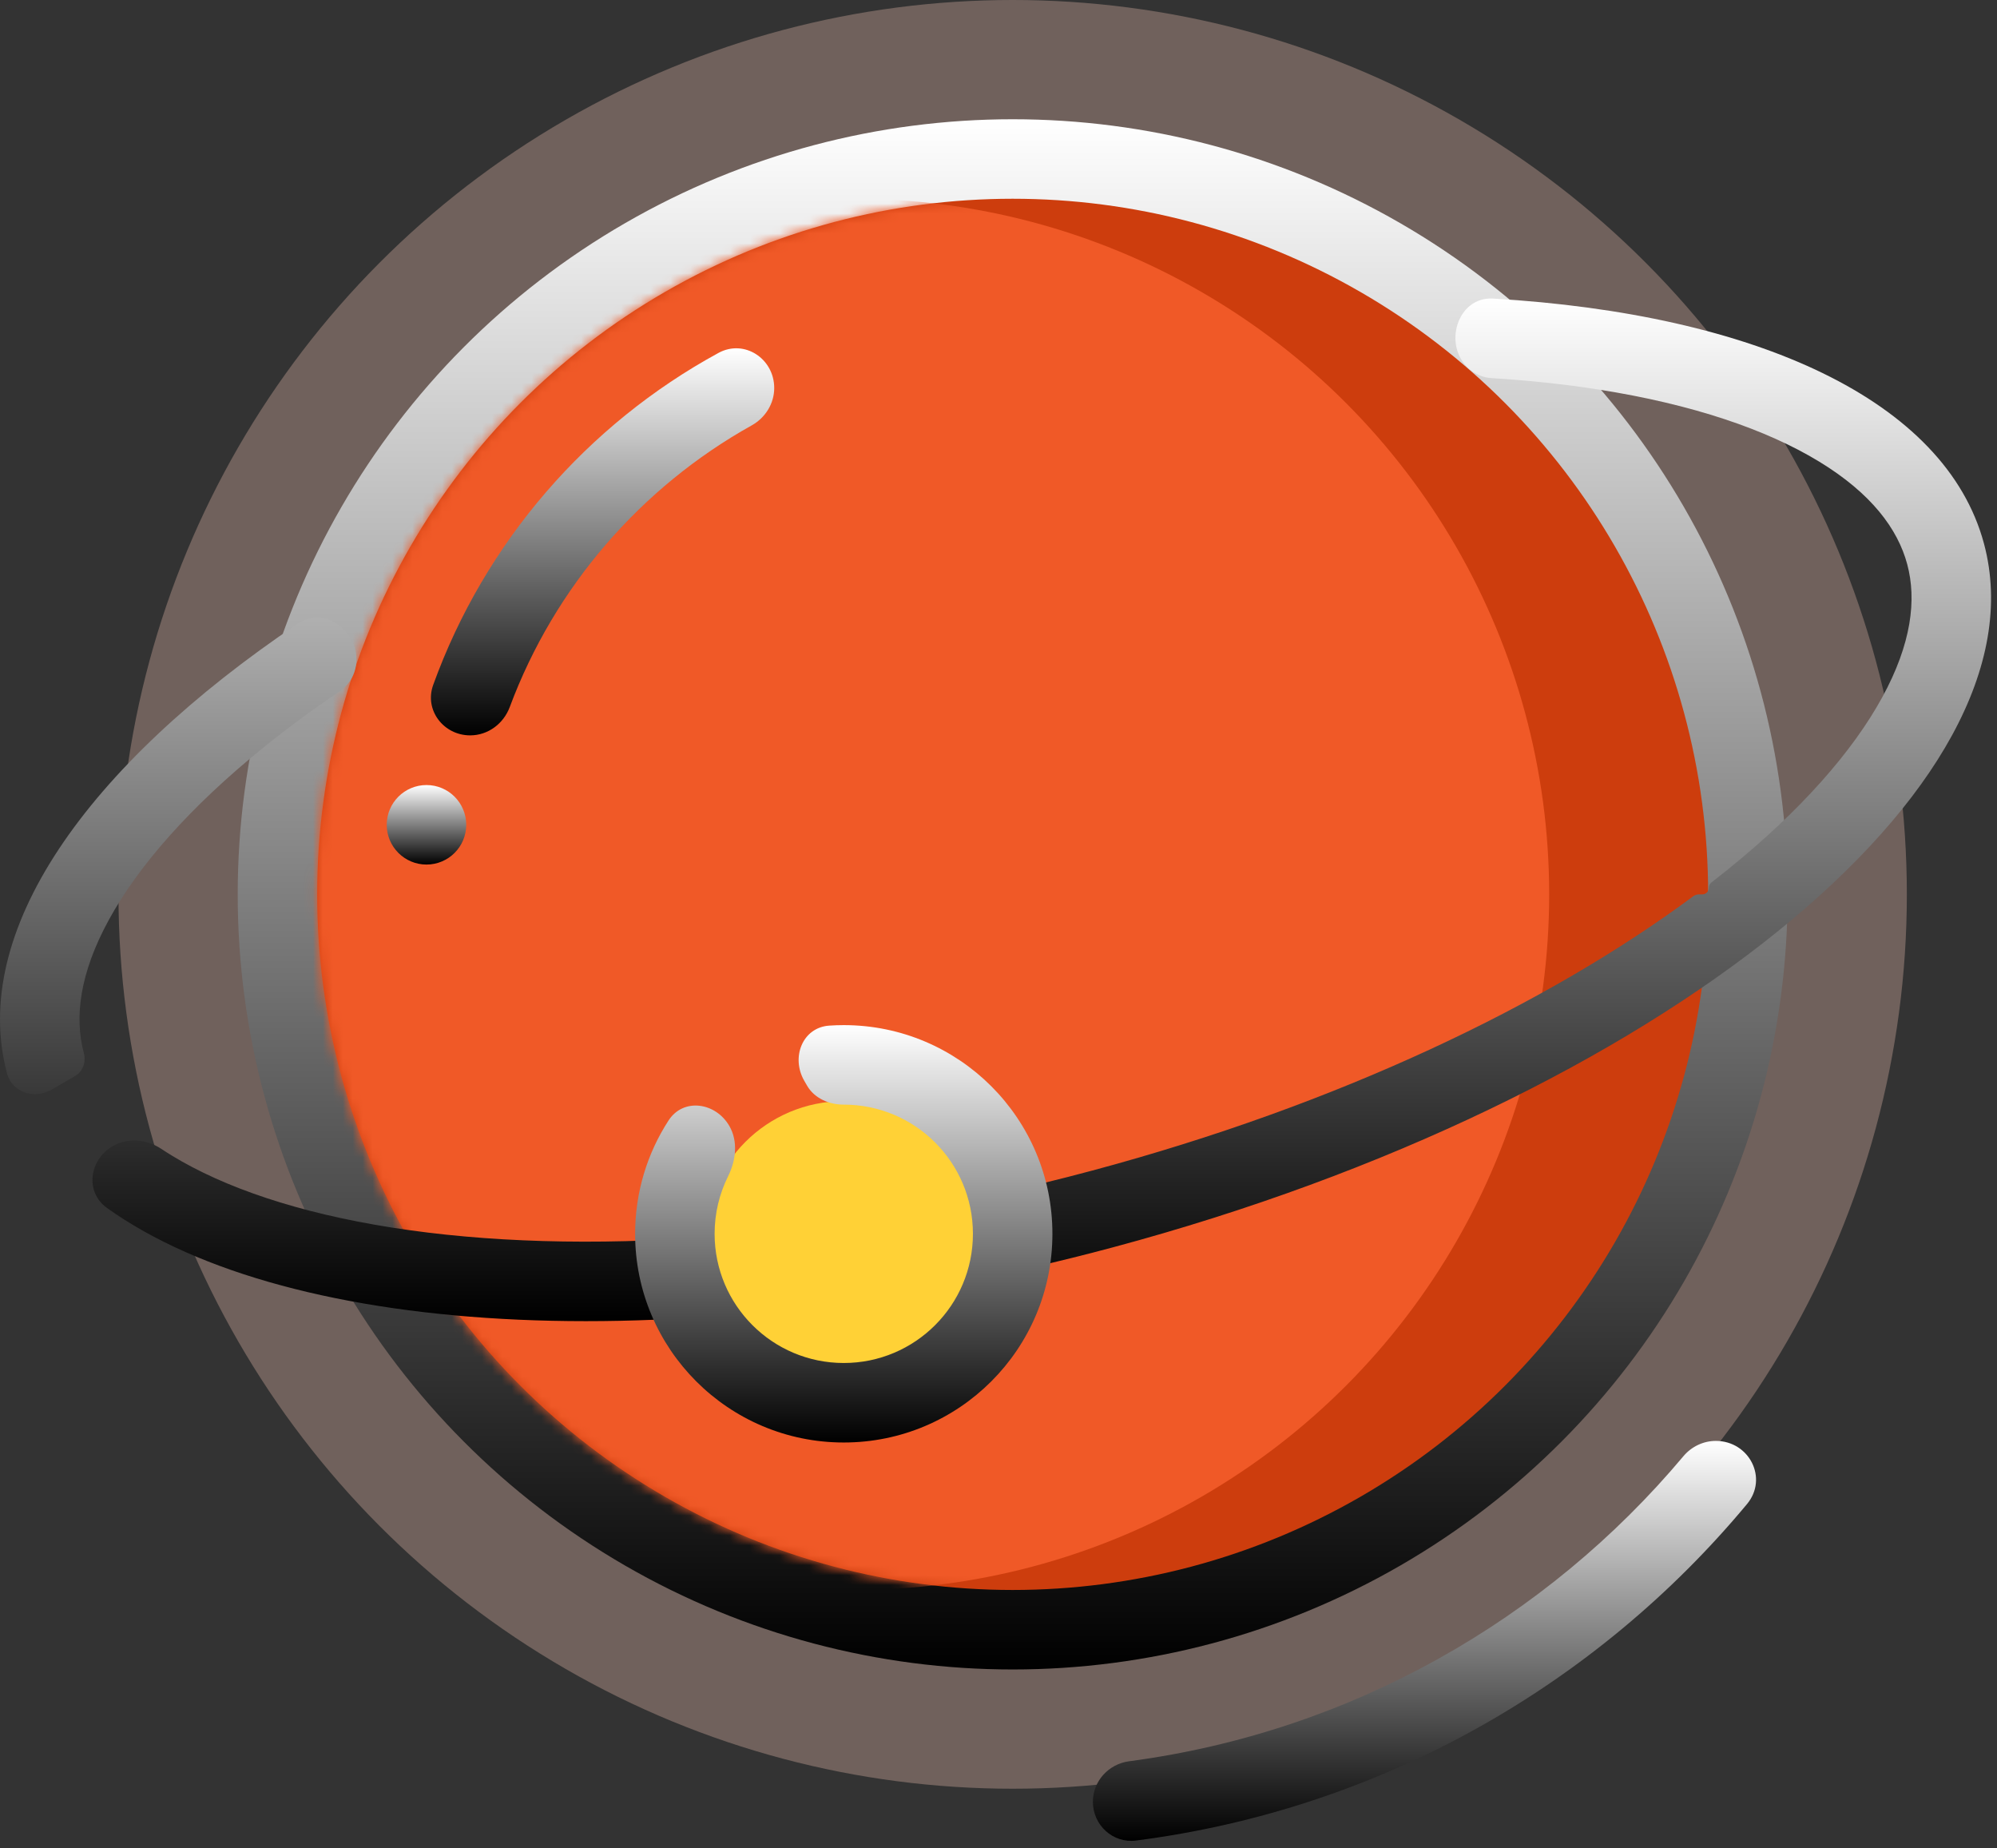 <svg width="201" height="186" viewBox="0 0 201 186" fill="none" xmlns="http://www.w3.org/2000/svg">
<rect x="0" y="0" width="201" height="186" fill="#333333" stroke="none"/>
<circle cx="101.926" cy="90" r="90" fill="#FFCBBA" fill-opacity="0.3"/>
<path fill-rule="evenodd" clip-rule="evenodd" d="M110 181.311C110 183.659 112.009 185.513 114.338 185.215C138.986 182.052 160.71 169.542 175.84 151.352C177.994 148.763 176.065 145 172.697 145C171.434 145 170.244 145.577 169.432 146.545C155.644 162.97 135.965 174.285 113.649 177.236C111.588 177.508 110 179.233 110 181.311Z" fill="url(#paint0_linear_130_782)"/>
<circle cx="101.926" cy="90" r="74" fill="#CD3D0D" stroke="url(#paint1_linear_130_782)" stroke-width="8"/>
<mask id="mask0_130_782" style="mask-type:alpha" maskUnits="userSpaceOnUse" x="31" y="20" width="141" height="140">
<circle cx="101.926" cy="90" r="70" fill="#F05927"/>
</mask>
<g mask="url(#mask0_130_782)">
<circle cx="85.926" cy="90" r="70" fill="#F05927"/>
</g>
<path fill-rule="evenodd" clip-rule="evenodd" d="M77.926 39.047C77.926 36.087 74.912 34.1 72.313 35.516C59.088 42.719 48.777 54.597 43.599 68.93C42.687 71.453 44.642 74 47.325 74C49.116 74 50.683 72.828 51.307 71.15C55.811 59.062 64.52 49.022 75.656 42.81C77.029 42.044 77.926 40.619 77.926 39.047Z" fill="url(#paint2_linear_130_782)"/>
<circle cx="42.926" cy="83" r="4" fill="url(#paint3_linear_130_782)"/>
<path fill-rule="evenodd" clip-rule="evenodd" d="M171.997 89.338C171.995 89.13 172.09 88.932 172.255 88.805C172.81 88.375 173.354 87.944 173.889 87.513C181.301 81.525 186.493 75.585 189.455 70.158C192.391 64.78 192.922 60.359 191.964 56.782C191.006 53.206 188.335 49.643 183.104 46.454C177.825 43.235 170.358 40.686 160.945 39.207C157.529 38.67 153.907 38.283 150.106 38.05C149.286 38 148.501 37.671 147.881 37.133C145.163 34.774 146.674 29.834 150.266 30.045C176.674 31.598 195.813 40.239 199.691 54.712C206.224 79.093 166.977 110.793 112.03 125.516C69.072 137.027 29.237 134.753 10.776 121.562C8.536 119.962 8.962 116.711 11.347 115.335C12.873 114.454 14.774 114.64 16.241 115.615C16.581 115.841 16.933 116.065 17.298 116.287C22.577 119.506 30.044 122.055 39.456 123.534C58.26 126.488 83.307 124.931 109.959 117.789C134.609 111.184 155.68 101.13 170.421 90.195C170.593 90.068 170.798 90 171.011 90H171.339C171.704 90 172 89.704 171.997 89.338ZM7.56 108.283C8.357 107.823 8.676 106.847 8.438 105.958C7.48 102.382 8.011 97.961 10.947 92.583C13.909 87.156 19.101 81.215 26.513 75.228C28.891 73.308 31.466 71.407 34.224 69.541C34.902 69.082 35.407 68.41 35.669 67.635C36.821 64.219 33.011 60.714 30.021 62.726C8.66 77.104 -3.099 93.811 0.711 108.029C1.227 109.955 3.465 110.648 5.192 109.651L7.56 108.283Z" fill="url(#paint4_linear_130_782)"/>
<circle cx="84.926" cy="124.806" r="14" fill="#FFD136"/>
<path fill-rule="evenodd" clip-rule="evenodd" d="M73.409 113.307C72.038 110.931 68.787 110.447 67.294 112.748C65.163 116.034 63.926 119.952 63.926 124.159C63.926 135.757 73.328 145.159 84.926 145.159C96.524 145.159 105.926 135.757 105.926 124.159C105.926 112.561 96.524 103.159 84.926 103.159C84.434 103.159 83.946 103.176 83.462 103.209C80.761 103.396 79.596 106.416 80.95 108.761L81.233 109.25C81.973 110.532 83.446 111.159 84.926 111.159C92.106 111.159 97.926 116.979 97.926 124.159C97.926 131.339 92.106 137.159 84.926 137.159C77.747 137.159 71.926 131.339 71.926 124.159C71.926 122.082 72.413 120.119 73.279 118.378C74.077 116.774 74.305 114.858 73.409 113.307Z" fill="url(#paint5_linear_130_782)"/>
<defs>
<linearGradient id="paint0_linear_130_782" x1="143.374" y1="145" x2="143.374" y2="185.246" gradientUnits="userSpaceOnUse">
<stop stop-color="white"/>
<stop offset="1"/>
</linearGradient>
<linearGradient id="paint1_linear_130_782" x1="101.926" y1="12" x2="101.926" y2="168" gradientUnits="userSpaceOnUse">
<stop stop-color="white"/>
<stop offset="1"/>
</linearGradient>
<linearGradient id="paint2_linear_130_782" x1="60.649" y1="35.05" x2="60.649" y2="74" gradientUnits="userSpaceOnUse">
<stop stop-color="white"/>
<stop offset="1"/>
</linearGradient>
<linearGradient id="paint3_linear_130_782" x1="42.926" y1="79" x2="42.926" y2="87" gradientUnits="userSpaceOnUse">
<stop stop-color="white"/>
<stop offset="1"/>
</linearGradient>
<linearGradient id="paint4_linear_130_782" x1="100.201" y1="30.034" x2="100.201" y2="132.949" gradientUnits="userSpaceOnUse">
<stop stop-color="white"/>
<stop offset="1"/>
</linearGradient>
<linearGradient id="paint5_linear_130_782" x1="84.926" y1="103.159" x2="84.926" y2="145.159" gradientUnits="userSpaceOnUse">
<stop stop-color="white"/>
<stop offset="1"/>
</linearGradient>
</defs>
</svg>

